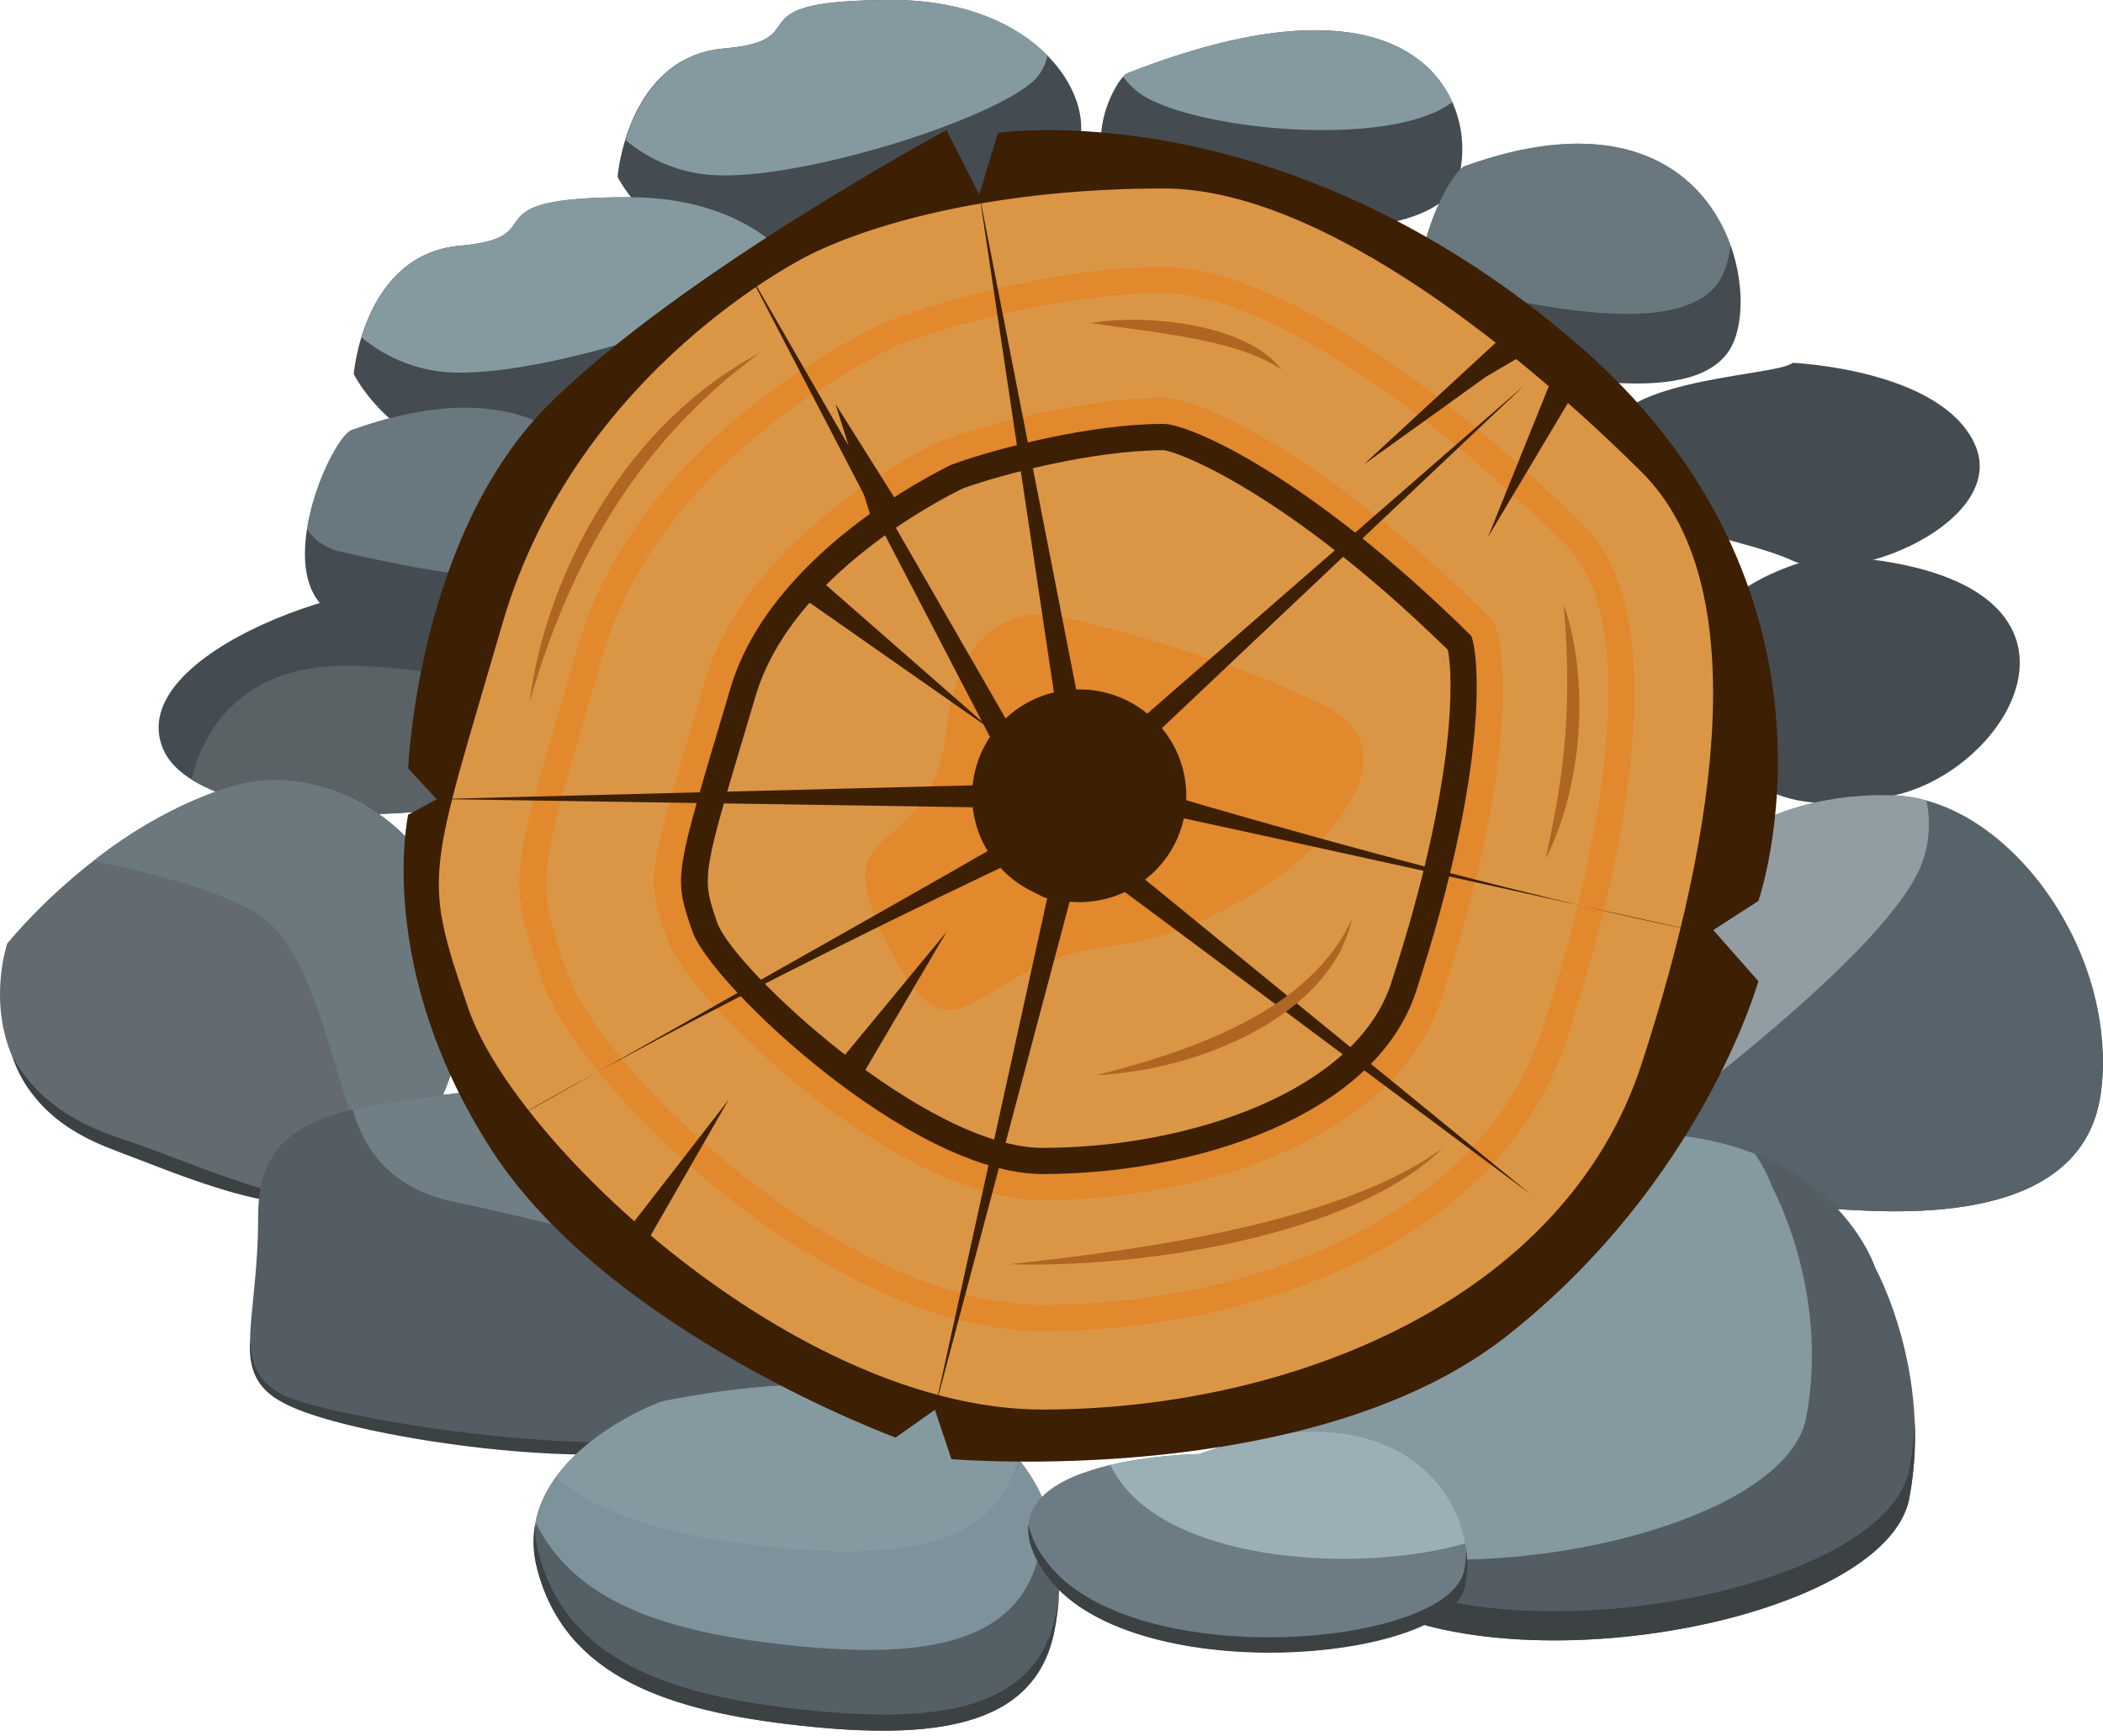 <svg width="109" height="90" viewBox="0 0 109 90" fill="none" xmlns="http://www.w3.org/2000/svg">
<path d="M32.008 9.168C32.008 9.168 32.499 2.946 37.533 2.51C42.567 2.075 37.654 0 46.234 0C54.814 0 57.614 6.485 55.221 8.624C52.828 10.764 42.455 13.973 38.157 13.426C33.86 12.88 32.008 9.168 32.008 9.168Z" fill="#444C51"/>
<path d="M46.259 0C37.666 0 42.576 2.075 37.558 2.51C34.36 2.788 32.996 5.398 32.427 7.266C33.576 8.227 34.978 8.84 36.467 9.032C40.762 9.579 51.135 6.358 53.53 4.23C53.926 3.871 54.192 3.393 54.289 2.869C52.713 1.269 50.056 0 46.259 0Z" fill="#859AA0"/>
<path d="M18.335 19.392C18.335 19.392 18.826 13.17 23.857 12.734C28.888 12.299 23.978 10.224 32.558 10.224C41.138 10.224 43.913 16.709 41.52 18.845C39.127 20.982 28.77 24.194 24.472 23.65C20.174 23.107 18.335 19.392 18.335 19.392Z" fill="#444C51"/>
<path d="M32.573 10.224C23.981 10.224 28.894 12.296 23.872 12.734C20.678 13.009 19.314 15.621 18.742 17.49C19.891 18.449 21.293 19.062 22.782 19.256C27.079 19.802 37.452 16.582 39.845 14.451C40.241 14.092 40.508 13.614 40.606 13.089C39.031 11.493 36.374 10.224 32.573 10.224Z" fill="#859AA0"/>
<path d="M32.396 37.477C32.396 37.477 27.657 31.645 23.509 30.511C19.36 29.378 6.287 33.828 8.462 38.849C10.637 43.869 29.932 43.144 32.396 37.477Z" fill="#444C51"/>
<path d="M32.098 38.027C29.043 36.384 23.707 34.63 18.316 34.507C12.337 34.362 10.497 38.064 9.926 40.402C14.842 43.49 29.093 42.542 32.098 38.027Z" fill="#5A6266"/>
<path d="M58.422 3.801C57.834 4.03 55.261 8.597 59.254 10.44C63.248 12.284 74.391 12.91 75.553 9.335C76.716 5.759 74.062 -2.35 58.422 3.801Z" fill="#444C51"/>
<path d="M59.829 5.265C63.328 6.88 72.325 7.553 75.277 5.29C73.85 2.118 69.242 -0.454 58.422 3.801C58.34 3.843 58.268 3.902 58.21 3.974C58.621 4.543 59.181 4.989 59.829 5.265Z" fill="#859AA0"/>
<path d="M75.936 8.603C74.758 9.026 71.103 17.447 75.936 18.537C80.768 19.627 88.011 21.158 89.73 17.99C91.448 14.822 89.025 3.909 75.936 8.603Z" fill="#444C51"/>
<g style="mix-blend-mode:screen" opacity="0.56">
<path d="M75.936 8.603C75.314 8.828 73.984 11.311 73.605 13.753C74.036 14.367 74.69 14.789 75.429 14.93C80.264 16.02 87.505 17.548 89.223 14.383C89.488 13.852 89.644 13.274 89.683 12.682C88.344 9.01 84.335 5.592 75.936 8.603Z" fill="#859AA0"/>
</g>
<path d="M18.238 22.288C17.064 22.711 13.406 31.132 18.238 32.222C23.07 33.312 30.314 34.84 32.033 31.675C33.751 28.51 31.327 17.601 18.238 22.288Z" fill="#444C51"/>
<g style="mix-blend-mode:screen" opacity="0.56">
<path d="M18.238 22.288C17.617 22.514 16.287 24.996 15.908 27.439C16.338 28.052 16.993 28.474 17.732 28.615C22.567 29.705 29.811 31.234 31.529 28.069C31.792 27.535 31.947 26.956 31.986 26.364C30.647 22.693 26.641 19.278 18.238 22.288Z" fill="#859AA0"/>
</g>
<path d="M92.915 18.808C92.054 19.571 82.104 19.571 83.338 23.61C84.571 27.649 89.829 27.649 92.915 29.066C96.001 30.483 104.102 26.994 102.371 23.063C100.64 19.133 92.915 18.808 92.915 18.808Z" fill="#444C51"/>
<path d="M94.932 28.819C94.158 28.776 86.89 30.585 88.049 35.446C89.208 40.306 91.778 42.65 98.176 41.232C104.575 39.815 110.156 29.643 94.932 28.819Z" fill="#444C51"/>
<path d="M0.37 48.918C0.37 48.918 -2.138 56.397 5.905 59.253C13.947 62.109 19.82 65.633 23.338 55.779C26.855 45.926 18.583 38.703 11.868 40.803C5.153 42.903 0.37 48.918 0.37 48.918Z" fill="#636B70"/>
<path d="M0.622 54.726C1.865 57.033 3.931 58.253 6.305 59.031C11.082 60.658 14.898 62.668 18.176 62.035C14.86 63.375 9.612 61.001 6.072 59.679C4.422 59.062 2.965 58.287 1.84 56.919C1.296 56.272 0.883 55.528 0.622 54.726Z" fill="#3C4144"/>
<path d="M23.341 55.779C26.858 45.923 18.586 38.703 11.871 40.803C9.32 41.654 6.942 42.948 4.848 44.626C7.924 45.243 11.153 46.114 13.195 47.272C17.402 49.662 17.458 60.683 20.491 60.677C21.566 59.654 22.517 58.083 23.341 55.779Z" fill="#6B797F"/>
<path d="M108.885 55.381C107.897 62.647 97.412 61.473 94.885 61.374C92.359 61.276 86.147 63.119 85.224 56.341C85.094 55.396 85.013 54.445 84.982 53.491C84.948 54.875 85.03 56.259 85.224 57.629C86.156 64.422 92.371 62.569 94.885 62.665C97.399 62.761 107.897 63.937 108.885 56.672C108.99 55.905 109.022 55.131 108.981 54.359C108.965 54.699 108.931 55.041 108.885 55.381Z" fill="#3C4144"/>
<path d="M85.224 57.632C86.156 64.407 92.371 62.573 94.885 62.665C97.399 62.758 107.897 63.938 108.885 56.672C109.873 49.406 104.121 41.461 98.176 41.232C92.231 41.004 83.366 43.984 85.224 57.632Z" fill="#56636B"/>
<path d="M99.624 44.728C100.002 43.692 100.078 42.572 99.845 41.495C99.301 41.344 98.741 41.255 98.176 41.232C92.231 41.001 83.366 43.984 85.224 57.629C85.268 57.938 85.323 58.246 85.389 58.524C91.097 54.214 98.325 48.242 99.624 44.728Z" fill="#919DA3"/>
<path d="M97.194 65.716C97.194 65.716 93.661 54.6 74.898 60.42C56.135 66.241 61.983 76.514 69.46 82.224C76.936 87.933 97.738 84.197 98.962 77.654C100.187 71.111 97.194 65.716 97.194 65.716Z" fill="#545D63"/>
<path d="M98.962 76.147C97.741 82.687 76.936 86.426 69.46 80.714C65.929 78.018 62.763 74.303 62.377 70.524C61.927 74.81 65.46 79.17 69.46 82.227C76.936 87.936 97.738 84.2 98.962 77.657C99.205 76.348 99.299 75.016 99.242 73.686C99.208 74.512 99.114 75.334 98.962 76.147Z" fill="#3C4144"/>
<path d="M93.621 73.47C94.842 66.93 91.852 61.532 91.852 61.532C91.629 60.923 91.328 60.345 90.957 59.812C87.576 58.484 82.483 58.071 74.898 60.43C59.081 65.33 60.752 73.399 66.147 79.241C74.795 83.135 92.493 79.491 93.621 73.47Z" fill="#859AA0"/>
<g style="mix-blend-mode:screen" opacity="0.56">
<path d="M84.54 58.737C81.89 58.756 78.708 59.238 74.907 60.42C65.737 63.261 62.446 67.17 62.35 71.092C65.41 72.741 69.861 74.334 75.031 73.707C82.204 72.843 90.118 62.943 84.54 58.737Z" fill="#859AA0"/>
</g>
<path d="M42.471 63.116C42.471 63.116 37.44 55.146 27.62 56.239C17.8 57.333 13.378 57.434 13.378 63.116C13.378 68.798 11.784 71.083 14.851 72.611C17.918 74.14 36.212 77.089 39.77 73.05C43.328 69.011 42.471 63.116 42.471 63.116Z" fill="#545D63"/>
<path d="M12.965 69.418C13.046 70.833 13.403 71.672 14.686 72.321C17.151 73.578 35.799 76.715 39.77 73.05C36.535 77.129 21.262 75.023 16.253 73.359C13.984 72.611 12.8 71.787 12.965 69.418Z" fill="#3C4144"/>
<g style="mix-blend-mode:screen" opacity="0.53">
<path d="M27.62 56.239C20.336 57.048 16.023 57.317 14.282 59.716C16.57 64.249 20.308 68.727 26.337 70.067C33.173 71.583 38.732 68.674 42.545 65.451C42.589 64.672 42.564 63.891 42.471 63.116C42.471 63.116 37.44 55.146 27.62 56.239Z" fill="#545D63"/>
</g>
<g style="mix-blend-mode:screen" opacity="0.56">
<path d="M27.62 56.239C23.639 56.681 20.547 56.962 18.279 57.518C18.875 59.679 20.364 61.649 23.561 62.304C30.143 63.647 39.155 66.76 42.399 62.992C41.747 62.048 36.753 55.223 27.62 56.239Z" fill="#859AA0"/>
</g>
<path d="M34.394 72.63C33.99 72.71 26.392 75.681 27.847 81.319C29.301 86.957 34.705 88.711 41.461 89.449C48.217 90.187 53.58 89.638 54.634 84.648C55.687 79.658 54.556 68.656 34.394 72.63Z" fill="#546066"/>
<path d="M54.693 83.808C53.624 88.798 48.276 89.351 41.52 88.613C34.764 87.875 29.36 86.115 27.906 80.479C27.785 80.017 27.723 79.542 27.723 79.065C27.602 79.816 27.641 80.584 27.837 81.319C29.292 86.954 34.696 88.711 41.452 89.449C48.207 90.187 53.571 89.638 54.624 84.648C54.764 83.984 54.851 83.309 54.882 82.631C54.845 83.064 54.78 83.444 54.693 83.808Z" fill="#3C4144"/>
<path d="M34.394 72.63C34.049 72.698 28.546 74.841 27.757 78.92C29.832 83.156 34.739 84.608 40.709 85.262C47.465 86 52.813 85.451 53.879 80.457C54.053 79.633 54.146 78.793 54.155 77.95C52.452 73.704 47.353 70.076 34.394 72.63Z" fill="#7E929B"/>
<path d="M34.394 72.63C34.124 72.682 30.665 74.016 28.823 76.558C31.355 78.741 35.212 79.667 39.652 80.149C46.29 80.874 51.566 80.356 52.763 75.603C50.193 72.537 44.851 70.57 34.394 72.63Z" fill="#859AA0"/>
<path d="M62.151 75.375C62.151 75.375 49.985 75.514 54.158 81.551C58.331 87.587 75.165 86.238 75.942 82.168C76.719 78.098 72.94 71.527 62.151 75.375Z" fill="#6D7C84"/>
<path d="M75.995 80.3C75.995 80.666 75.962 81.031 75.895 81.39C75.118 85.451 58.282 86.812 54.108 80.772C53.73 80.258 53.457 79.675 53.304 79.056C53.238 79.75 53.484 80.578 54.164 81.563C58.338 87.609 75.171 86.25 75.948 82.181C76.063 81.56 76.079 80.925 75.995 80.3Z" fill="#3C4144"/>
<path d="M75.948 80.004C75.274 76.218 71.144 72.17 62.157 75.372C60.603 75.412 59.056 75.602 57.539 75.94C57.674 76.202 57.825 76.454 57.993 76.697C60.992 81.041 70.541 81.563 75.948 80.004Z" fill="#9AB0B5"/>
<path d="M28.468 20.942C21.629 27.735 21.156 39.834 21.156 39.834L22.639 41.433L21.156 42.23C21.156 42.23 19.388 50.221 25.507 59.654C31.625 69.088 46.417 74.52 46.417 74.52L48.456 73.081L49.314 75.637C49.314 75.637 67.974 77.237 78.111 69.246C88.248 61.254 91.138 50.86 91.138 50.86L88.801 48.211L91.138 46.704C91.138 46.704 96.762 30.548 81.483 17.601C66.203 4.653 51.722 6.892 51.722 6.892L50.755 10.088L49.056 6.744C49.056 6.744 35.305 14.149 28.468 20.942Z" fill="#3D1F04"/>
<path d="M41.986 13.198C41.986 13.198 29.907 19.043 26.047 32.308C22.188 45.574 21.865 45.256 24.279 52.29C26.694 59.324 41.33 73.068 54.037 73.068C66.744 73.068 81.072 67.476 85.084 55.159C89.096 42.841 90.877 30.224 85.084 24.468C79.292 18.712 68.677 9.77 60.311 9.77C51.946 9.77 45.513 11.456 41.986 13.198Z" fill="#DB9645"/>
<path d="M54.037 68.999C42.865 68.999 29.951 56.202 28.157 50.975C26.218 45.327 26.34 45.846 29.982 33.439C33.251 22.211 46.069 16.619 46.069 16.619C48.978 15.517 55.066 13.84 60.311 13.84C65.417 13.84 73.801 19.018 82.188 27.352C85.874 31.015 85.507 40.692 81.191 53.908C77.781 64.333 65.1 68.999 54.037 68.999Z" fill="#E2882D"/>
<path d="M54.037 67.643C43.62 67.643 31.103 55.359 29.447 50.539C27.691 45.423 27.747 45.836 31.293 33.822C34.348 23.323 46.495 17.916 46.619 17.86C49.012 16.956 55.047 15.195 60.311 15.195C64.997 15.195 73.204 20.346 81.225 28.313C84.484 31.552 83.984 40.973 79.888 53.491C76.697 63.267 64.606 67.643 54.037 67.643Z" fill="#DB9645"/>
<path d="M54.037 62.214C46.383 62.214 35.746 51.882 34.615 48.782C33.437 45.386 33.471 45.694 36.532 35.347C38.708 27.859 47.617 23.4 48.732 22.866C51.169 21.973 56.293 20.624 60.311 20.624C62.092 20.624 68.599 23.44 77.362 32.151C77.859 32.867 79.046 38.506 74.696 51.811C72.362 58.96 62.353 62.214 54.037 62.214Z" fill="#E2882D"/>
<path d="M54.037 60.859C47.2 60.859 36.896 51.046 35.901 48.319C34.873 45.352 34.944 45.503 37.844 35.73C39.867 28.779 48.363 24.549 49.323 24.085C51.573 23.264 56.47 21.973 60.311 21.973C61.61 21.973 67.769 24.582 76.262 32.969C76.632 33.939 77.244 39.62 73.397 51.388C71.271 57.898 61.871 60.859 54.037 60.859Z" fill="#3D1F04"/>
<path d="M54.037 59.503C47.999 59.503 38.055 50.24 37.185 47.856C36.309 45.336 36.371 45.469 39.152 36.122C41.016 29.733 49.012 25.756 49.916 25.314C51.949 24.579 56.706 23.338 60.311 23.338C61.001 23.381 66.681 25.5 75.044 33.689C75.333 35.084 75.485 40.615 72.098 50.981C70.271 56.573 61.629 59.503 54.037 59.503Z" fill="#DB9645"/>
<path d="M54.817 31.932C54.817 31.932 49.879 30.625 49.056 37.857C48.232 45.089 42.427 41.871 46.01 48.992C49.593 56.113 50.302 49.838 57.8 48.992C65.299 48.146 74.854 39.664 68.711 36.613C62.567 33.562 54.817 31.932 54.817 31.932Z" fill="#E2882D"/>
<path d="M41.971 29.588L41.122 30.653L51.417 37.857L41.971 29.588Z" fill="#3D1F04"/>
<path d="M46.402 25.864L43.304 20.942L45.19 26.948L46.402 25.864Z" fill="#3D1F04"/>
<path d="M87.943 48.263C88.064 48.31 88.179 48.483 88.325 48.992V47.633C88.207 48.106 88.064 48.248 87.943 48.263Z" fill="#3D1F04"/>
<path d="M87.819 48.248C87.856 48.261 87.895 48.266 87.934 48.263C87.897 48.249 87.858 48.244 87.819 48.248Z" fill="#3D1F04"/>
<path d="M59.432 40.883C59.618 38.722 58.81 36.459 56.044 37.095L50.762 10.088L54.904 37.752C54.01 38.576 53.277 39.559 52.744 40.649L22.645 41.421L52.281 41.875C51.787 43.885 53.005 43.851 54.767 44.345L48.45 73.062L56.007 44.607C56.621 44.617 57.231 44.505 57.8 44.277C58.422 44.073 58.972 43.122 59.255 41.973C63.854 42.928 87.679 48.211 87.819 48.242C87.679 48.214 77.629 46.269 59.432 40.883Z" fill="#3D1F04"/>
<path d="M78.931 18.33H78.969C78.987 18.293 78.95 18.311 78.931 18.33Z" fill="#3D1F04"/>
<path d="M77.02 19.528C77.157 19.441 79.139 18.293 79.139 18.293L78.829 16.956C78.478 17.015 78.153 17.177 77.897 17.422L70.675 24.085C70.811 23.999 77.446 19.225 77.02 19.528Z" fill="#3D1F04"/>
<path d="M81.66 20.229L80.435 19.63L77.126 27.834L81.66 20.229Z" fill="#3D1F04"/>
<path d="M32.868 65.534L37.76 57.017L31.734 64.784L32.868 65.534Z" fill="#3D1F04"/>
<path d="M43.574 54.952L44.696 55.727L49.056 48.313L43.574 54.952Z" fill="#3D1F04"/>
<path d="M26.103 58.311C26.067 58.326 26.034 58.348 26.007 58.376C26.044 58.362 26.077 58.34 26.103 58.311Z" fill="#3D1F04"/>
<path d="M52.126 44.858C53.447 46.584 55.572 47.729 57.194 45.413L79.345 61.918L57.592 44.16C57.697 42.951 57.577 41.734 57.238 40.568L79.043 19.942L56.753 39.355C55.765 37.533 54.888 38.37 53.232 39.176L38.549 13.664L52.148 39.806C51.687 40.209 51.311 40.699 51.041 41.248C50.712 41.819 50.951 42.887 51.52 43.928C47.461 46.284 26.225 58.243 26.1 58.311C26.225 58.243 34.991 52.991 52.126 44.858Z" fill="#3D1F04"/>
<path d="M52.893 74.572L52.878 74.606C52.868 74.646 52.881 74.609 52.893 74.572Z" fill="#3D1F04"/>
<path d="M27.446 36.394C28.313 29.677 32.511 21.915 39.363 18.305C34.295 22.054 30.025 27.423 27.446 36.394Z" fill="#AF6623"/>
<path d="M81.047 31.333C82.29 34.862 82.204 40.355 80.115 44.521C80.867 40.902 81.579 37.49 81.047 31.333Z" fill="#AF6623"/>
<path d="M52.325 65.534C58.987 64.808 69.478 63.416 74.795 59.503C70.09 64.141 58.916 65.753 52.325 65.534Z" fill="#AF6623"/>
<path d="M56.532 16.749C59.453 16.242 64.68 16.81 66.433 19.169C64.164 17.601 59.975 17.261 56.532 16.749Z" fill="#AF6623"/>
<path d="M56.84 55.727C61.97 54.436 67.937 52.33 70.075 47.633C68.953 52.728 61.97 55.514 56.84 55.727Z" fill="#AF6623"/>
<path d="M55.936 46.766C59.001 46.766 61.486 44.297 61.486 41.251C61.486 38.205 59.001 35.736 55.936 35.736C52.87 35.736 50.386 38.205 50.386 41.251C50.386 44.297 52.87 46.766 55.936 46.766Z" fill="#3D1F04"/>
</svg>
